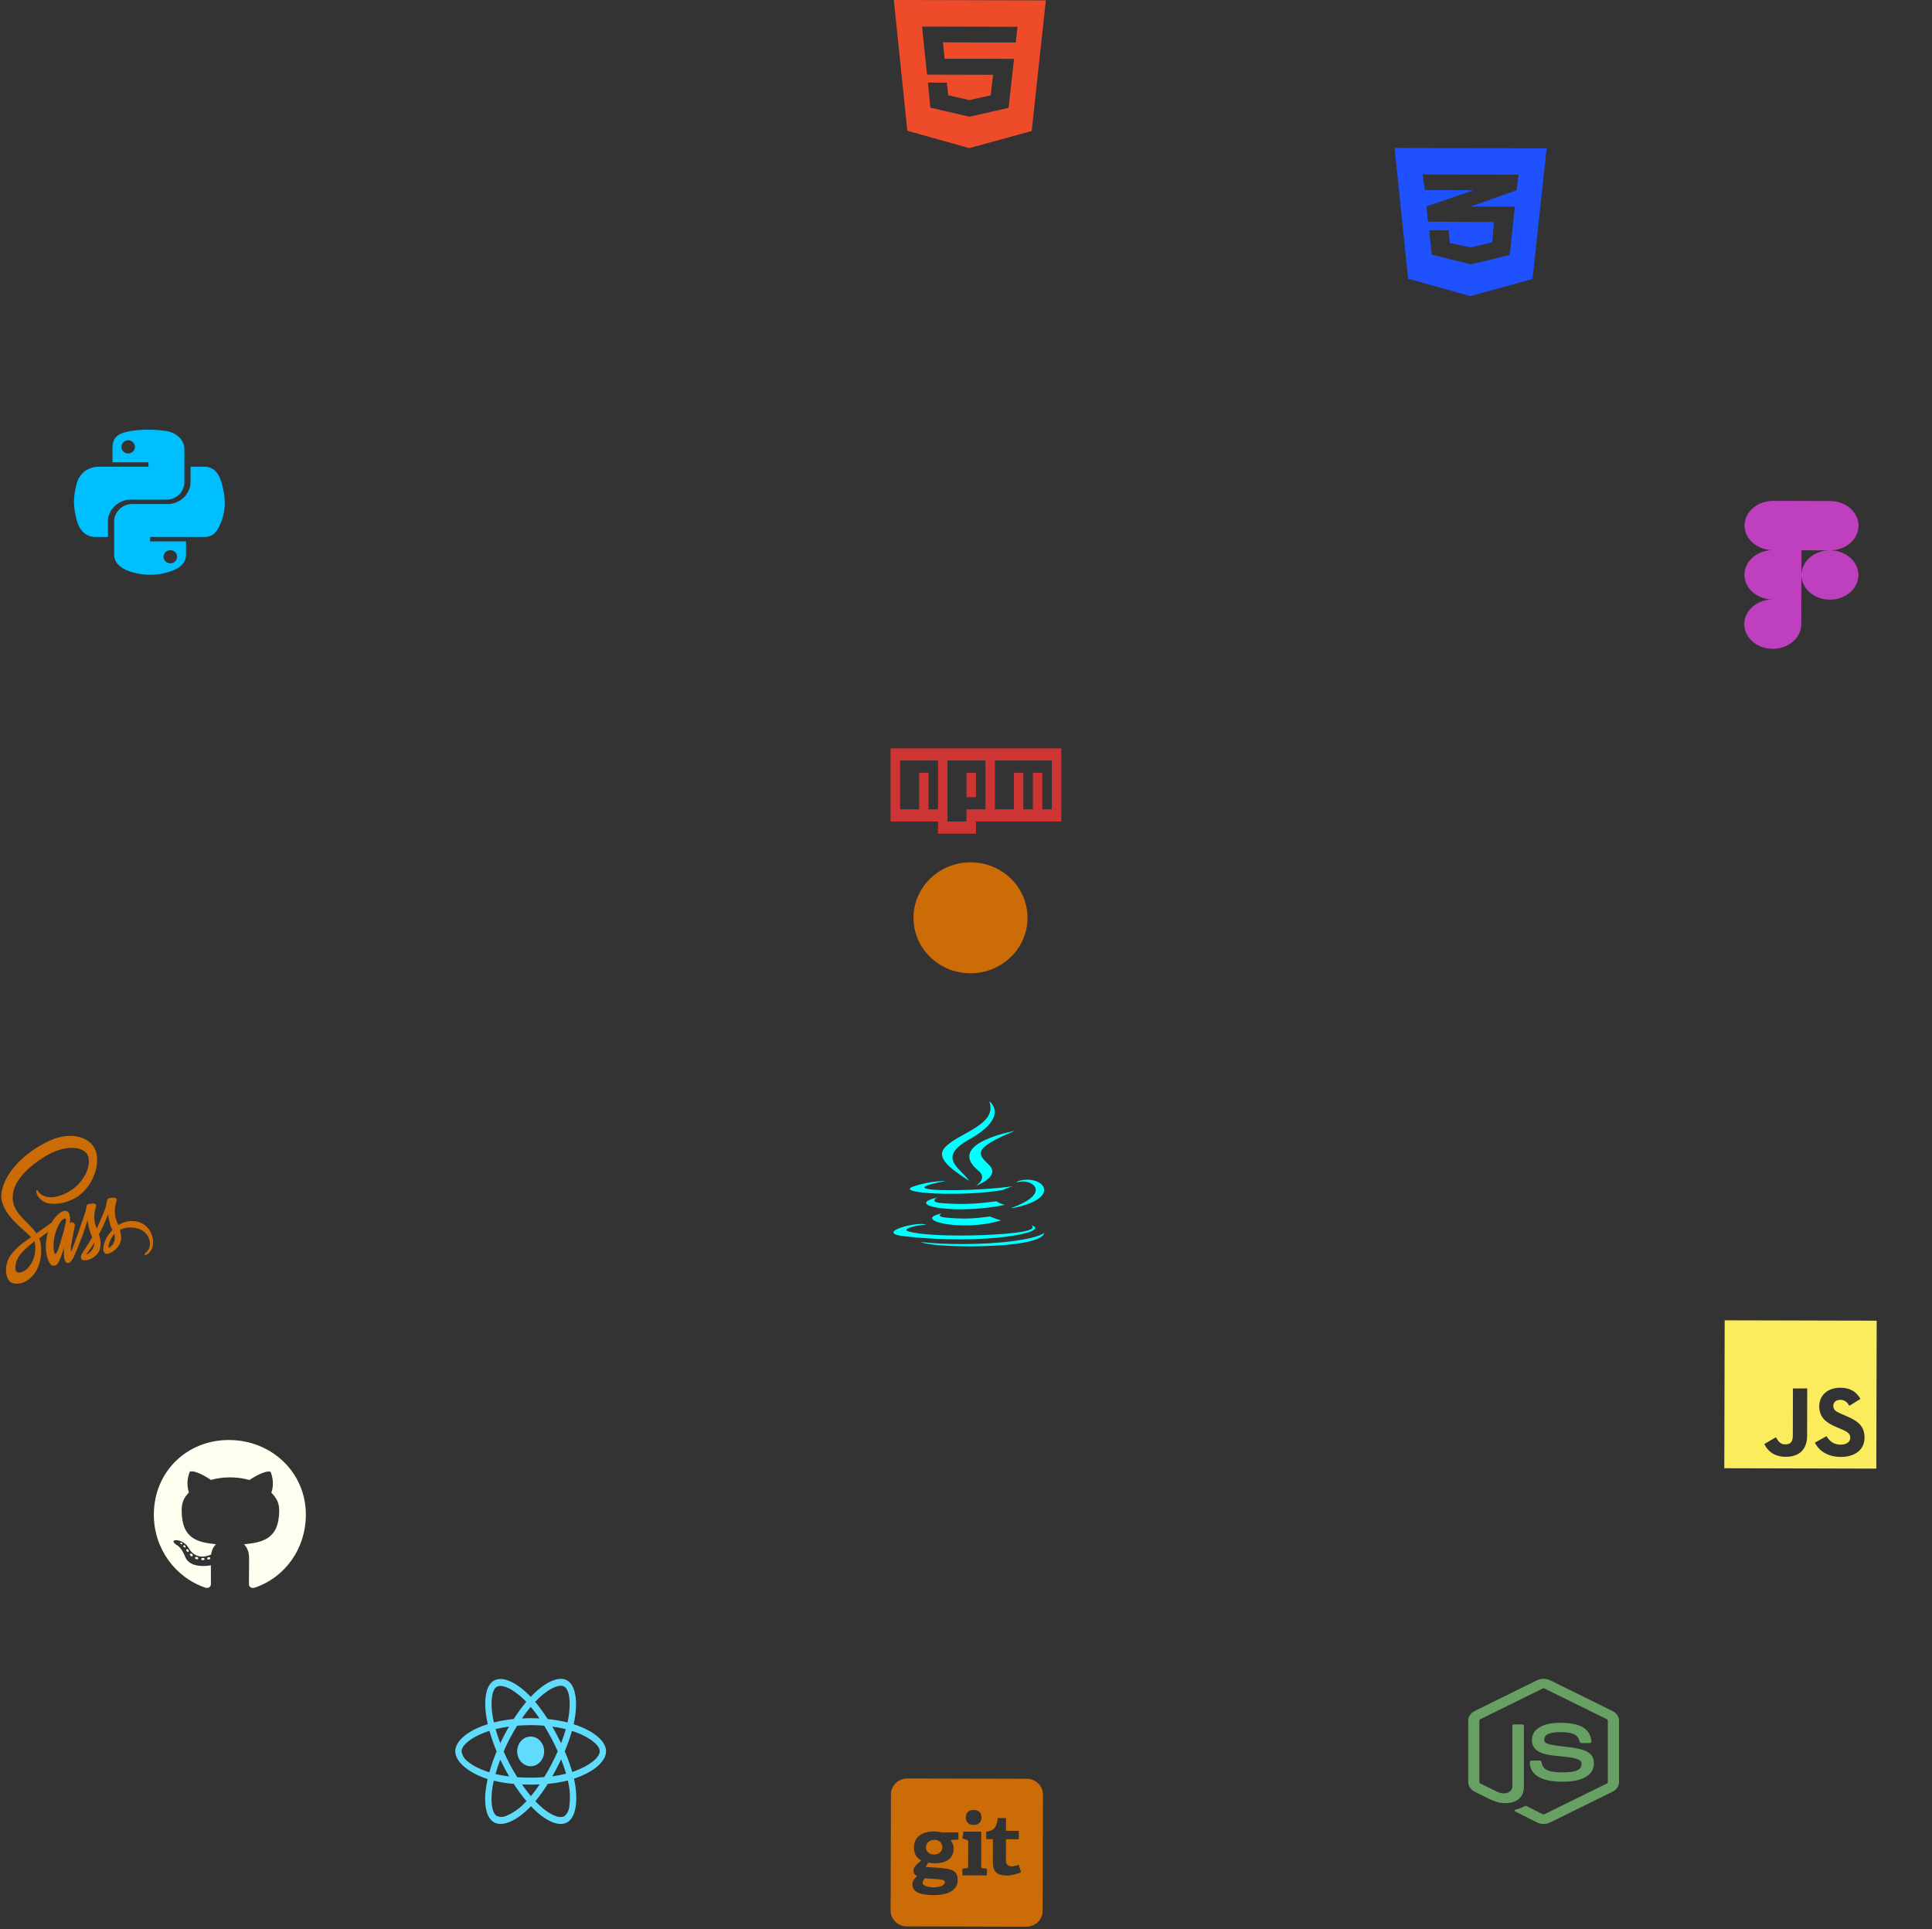 <svg xmlns="http://www.w3.org/2000/svg" width="679" height="678" fill="none" viewBox="0 0 679 678"><rect x="0" y="0" width="679" height="678" fill="#333333" stroke="none"/><ellipse fill="#CC6C06" rx="20.035" ry="19.496" transform="matrix(1 0.002 -0.003 1 341.085 322.546)"/><path fill="#1F51FF" d="M490.135 52L494.871 97.944L516.713 104.056L538.586 98.052L543.561 52.132L490.135 52ZM533.673 61.391L532.99 66.879L516.934 72.56L516.892 72.572L532.405 72.61L530.58 89.618L516.909 92.915L503.172 89.493L502.304 80.915L509.107 80.931L509.541 85.377L516.855 86.939L524.47 85.17L525.003 78.023L501.866 77.908L501.866 77.896L501.838 77.908L501.351 72.534L516.962 67.153L517.867 66.841L500.768 66.799L499.975 61.308L533.673 61.391Z"/><path fill="#EE4B2B" d="M314.135 0L318.871 45.944L340.643 52.055L362.586 46.052L367.561 0.132L314.135 0ZM356.976 14.948L331.404 14.885L331.96 20.619L356.391 20.68L354.454 37.897L340.825 40.996L340.825 41.031L340.672 41.031L326.948 37.829L326.136 29.03L332.773 29.047L333.248 33.469L340.687 35.17L348.163 33.506L349.016 26.29L325.796 26.233L324.059 9.332L357.603 9.414L356.976 14.948Z"/><path fill="#BF40BF" d="M643.144 193.407C645.8 193.414 648.35 192.507 650.232 190.886C652.115 189.266 653.176 187.064 653.182 184.765C653.188 182.467 652.138 180.26 650.264 178.63C648.39 177 645.845 176.081 643.189 176.074L623.157 176.025C620.502 176.018 617.954 176.924 616.072 178.544C614.191 180.164 613.13 182.364 613.124 184.662C613.118 186.959 614.167 189.164 616.04 190.793C617.913 192.422 620.457 193.341 623.112 193.348C620.456 193.341 617.906 194.248 616.023 195.869C614.14 197.489 613.079 199.691 613.074 201.99C613.068 204.288 614.117 206.495 615.991 208.125C617.865 209.755 620.41 210.675 623.067 210.681C621.086 210.675 619.148 211.178 617.498 212.125C615.847 213.073 614.559 214.422 613.796 216.004C613.033 217.585 612.829 219.327 613.209 221.009C613.59 222.692 614.539 224.239 615.936 225.455C617.333 226.671 619.115 227.502 621.057 227.842C622.998 228.182 625.013 228.017 626.845 227.366C628.677 226.716 630.245 225.609 631.35 224.187C632.456 222.765 633.049 221.092 633.054 219.378L633.122 193.383L643.144 193.407ZM643.144 193.407C641.164 193.402 639.227 193.906 637.579 194.853C635.93 195.801 634.643 197.151 633.882 198.731C633.12 200.312 632.917 202.053 633.299 203.735C633.681 205.416 634.63 206.961 636.027 208.176C637.424 209.391 639.205 210.22 641.146 210.559C643.087 210.898 645.1 210.732 646.931 210.081C648.762 209.43 650.328 208.323 651.432 206.902C652.535 205.48 653.127 203.807 653.131 202.094C653.137 199.796 652.088 197.591 650.215 195.962C648.342 194.333 645.798 193.414 643.144 193.407Z"/><path fill="#CC6C06" d="M25.586 438.492C25.536 438.609 25.561 438.557 25.586 438.492ZM46.408 429.121C44.729 429.116 43.071 429.613 41.562 430.571C41.073 429.281 40.567 428.154 40.485 427.309C40.388 426.323 40.281 425.738 40.401 424.569C40.521 423.399 41.051 421.743 41.043 421.624C41.035 421.505 40.928 420.909 39.851 420.896C38.774 420.882 37.847 421.162 37.738 421.53C37.546 422.202 37.396 422.893 37.29 423.597C37.095 424.864 35.122 429.386 34.006 431.744C33.641 430.823 33.334 430.01 33.269 429.36C33.172 428.374 33.065 427.789 33.184 426.619C33.304 425.45 33.835 423.794 33.827 423.675C33.819 423.556 33.712 422.96 32.636 422.947C31.559 422.933 30.631 423.212 30.522 423.58C30.412 423.948 30.293 424.814 30.074 425.648C29.855 426.481 27.223 434.013 26.534 435.971C26.181 436.967 25.879 437.768 25.66 438.309C25.627 438.395 25.601 438.449 25.584 438.492C25.61 438.438 25.627 438.384 25.627 438.406C25.442 438.871 25.332 439.131 25.332 439.131L25.332 439.142C25.19 439.488 25.03 439.802 24.955 439.801C24.905 439.801 24.799 438.891 24.986 437.646C25.385 435.026 26.322 430.956 26.314 430.816C26.306 430.74 26.491 430.036 25.708 429.655C24.949 429.296 24.672 429.891 24.605 429.891C24.538 429.891 24.488 430.107 24.488 430.107C24.488 430.107 25.343 425.517 22.881 425.511C21.345 425.507 19.202 427.69 18.147 429.669C17.486 430.133 16.056 431.137 14.551 432.205C13.974 432.615 13.38 433.036 12.819 433.436C12.778 433.381 12.745 433.327 12.703 433.273C9.726 429.128 4.217 426.191 4.466 420.635C4.554 418.61 5.111 413.294 15.109 406.864C23.304 401.599 29.841 403.066 30.958 406.296C32.566 410.903 27.427 419.457 18.928 420.671C15.689 421.129 13.991 419.5 13.567 418.892C13.126 418.252 13.059 418.22 12.892 418.338C12.616 418.533 12.79 419.096 12.889 419.432C13.137 420.288 14.177 421.807 15.952 422.57C17.512 423.234 21.307 423.612 25.904 421.316C31.068 418.751 35.101 411.581 33.94 405.567C32.757 399.456 24.955 397.433 17.564 400.815C13.16 402.83 8.396 406.002 4.963 410.142C0.885 415.07 0.224 419.369 0.486 421.167C1.421 427.548 8.187 431.724 10.891 434.806C10.757 434.904 10.632 434.99 10.514 435.076C9.152 435.95 3.977 439.446 2.674 443.147C1.202 447.346 2.897 450.361 4.014 450.775C7.499 452.04 11.077 449.785 13.006 446.075C14.935 442.365 14.715 437.513 13.836 435.301C13.827 435.269 13.811 435.247 13.802 435.214C14.154 434.944 14.513 434.675 14.873 434.405C15.566 433.876 16.244 433.39 16.838 432.969C16.501 434.138 16.255 435.545 16.125 437.581C15.968 439.963 16.72 443.052 17.702 444.267C18.134 444.799 18.659 444.811 18.985 444.812C20.137 444.815 20.658 443.581 21.237 442.11C21.951 440.314 22.582 438.225 22.582 438.225C22.582 438.225 21.783 443.877 23.928 443.882C24.712 443.884 25.5 442.575 25.854 441.905L25.854 441.916C25.854 441.916 25.87 441.872 25.912 441.786C25.996 441.623 26.038 441.526 26.038 441.526L26.038 441.494C26.357 440.79 27.054 439.178 28.104 436.517C29.465 433.076 30.77 428.78 30.77 428.78C30.892 429.725 31.063 430.659 31.28 431.575C31.511 432.605 32.001 433.732 32.39 434.827C32.071 435.389 31.878 435.714 31.878 435.714C31.879 435.722 31.882 435.73 31.887 435.735C31.635 436.168 31.35 436.633 31.057 437.087C29.985 438.731 28.71 440.612 28.542 441.153C28.34 441.792 28.389 442.268 28.772 442.638C29.055 442.92 29.556 442.964 30.081 442.911C31.041 442.827 31.718 442.526 32.044 442.331C32.645 442.054 33.213 441.669 33.733 441.188C34.779 440.194 35.417 438.766 35.363 436.881C35.333 435.841 35.077 434.801 34.762 433.826C34.854 433.652 34.955 433.469 35.047 433.285C36.707 430.159 37.993 426.727 37.993 426.727C38.116 427.672 38.286 428.606 38.504 429.522C38.702 430.4 39.091 431.365 39.447 432.308C37.891 433.939 36.926 435.832 36.589 437.077C35.965 439.382 36.447 440.423 37.356 440.664C37.765 440.773 38.35 440.525 38.785 440.288C39.43 440.011 40.039 439.607 40.59 439.09C41.636 438.097 42.649 436.702 42.587 434.807C42.564 433.951 42.383 433.095 42.143 432.271C43.455 431.56 45.158 431.174 47.328 431.504C51.974 432.22 52.874 435.991 52.695 437.561C52.516 439.131 51.537 440.005 51.211 440.265C50.884 440.524 50.784 440.621 50.808 440.816C50.849 441.098 51 441.087 51.275 441.023C51.66 440.937 53.715 439.751 53.815 436.838C53.958 433.156 51.239 429.099 46.405 429.119L46.408 429.121ZM10.54 444.705C8.999 446.878 6.843 447.695 5.919 447C4.927 446.248 5.328 443.045 7.228 440.73C8.384 439.325 9.872 438.029 10.86 437.23C11.085 437.057 11.412 436.798 11.813 436.485C11.88 436.431 11.914 436.41 11.914 436.41C11.989 436.345 12.072 436.291 12.156 436.226C12.84 439.52 12.165 442.421 10.54 444.702L10.54 444.705ZM21.782 434.833C21.243 436.532 20.105 440.862 19.422 440.633C18.838 440.436 18.487 437.132 19.322 433.885C19.744 432.251 20.634 430.303 21.162 429.546C22.007 428.325 22.935 427.937 23.151 428.425C23.441 429.065 22.118 433.773 21.782 434.833ZM31.033 440.596C30.807 440.747 30.598 440.844 30.498 440.768C30.423 440.714 30.59 440.508 30.59 440.508C30.59 440.508 31.755 438.898 32.216 438.162C32.484 437.73 32.795 437.221 33.129 436.659C33.129 436.713 33.137 436.767 33.137 436.832C33.121 438.771 31.683 440.078 31.03 440.596L31.033 440.596ZM38.182 438.502C38.016 438.35 38.042 437.841 38.605 436.261C38.824 435.644 39.327 434.606 40.199 433.611C40.296 433.989 40.348 434.383 40.354 434.782C40.339 437.218 38.992 438.125 38.182 438.502Z"/><path fill="#FBEC5D" d="M606.135 464L606 515.99L659.426 516.121L659.561 464.132L606.135 464ZM635.104 504.619C635.091 509.679 632.032 511.981 627.584 511.97C623.565 511.96 621.245 509.935 620.058 507.483L624.155 505.091C624.939 506.451 625.651 507.601 627.38 507.606C629.026 507.61 630.077 506.986 630.083 504.537L630.127 487.93L635.147 487.943L635.104 504.619ZM646.962 512.017C642.3 512.006 639.288 509.84 637.829 507.005L641.925 504.717C642.994 506.426 644.398 507.694 646.866 507.7C648.941 507.705 650.28 506.699 650.283 505.295C650.288 503.624 648.93 503.028 646.631 502.036L645.38 501.511C641.758 500.005 639.366 498.108 639.377 494.127C639.386 490.46 642.267 487.682 646.739 487.693C649.935 487.701 652.222 488.786 653.861 491.621L649.943 494.049C649.088 492.549 648.159 491.955 646.716 491.952C645.25 491.948 644.317 492.851 644.314 494.035C644.31 495.497 645.239 496.091 647.395 497.013L648.646 497.539C652.91 499.325 655.303 501.152 655.292 505.237C655.281 509.624 651.721 512.029 646.962 512.017Z"/><path fill="ivory" d="M71.896 547.906C71.895 548.121 71.647 548.292 71.335 548.292C70.979 548.323 70.732 548.15 70.733 547.903C70.733 547.688 70.981 547.517 71.294 547.518C71.617 547.486 71.897 547.659 71.896 547.906ZM68.547 547.414C68.471 547.629 68.686 547.877 69.009 547.942C69.289 548.05 69.612 547.943 69.677 547.729C69.743 547.514 69.539 547.266 69.216 547.168C68.936 547.092 68.623 547.199 68.547 547.414ZM73.309 547.243C72.996 547.318 72.78 547.521 72.812 547.769C72.844 547.984 73.123 548.124 73.447 548.05C73.759 547.975 73.975 547.771 73.943 547.556C73.912 547.352 73.621 547.212 73.309 547.243ZM80.503 506.065C65.564 506.028 54.106 517.32 54.067 532.231C54.036 544.153 61.528 554.374 72.257 557.991C73.636 558.242 74.123 557.393 74.124 556.695C74.126 556.028 74.103 552.351 74.109 550.094C74.109 550.094 66.565 551.688 64.994 546.868C64.994 546.868 63.774 543.736 62.01 542.926C62.01 542.926 59.548 541.232 62.187 541.271C62.187 541.271 64.868 541.492 66.337 544.054C68.685 548.21 72.641 547.026 74.184 546.321C74.436 544.601 75.139 543.41 75.916 542.702C69.897 542.021 63.824 541.135 63.851 530.793C63.859 527.837 64.681 526.355 66.41 524.467C66.131 523.768 65.223 520.884 66.709 517.168C68.962 516.475 74.133 520.089 74.133 520.089C76.289 519.493 78.606 519.187 80.9 519.192C83.194 519.198 85.509 519.515 87.662 520.123C87.662 520.123 92.853 516.523 95.102 517.238C96.568 520.972 95.645 523.841 95.363 524.539C97.081 526.446 98.133 527.932 98.126 530.877C98.099 541.252 91.752 542.064 85.729 542.726C86.718 543.578 87.554 545.193 87.547 547.719C87.538 551.342 87.494 555.825 87.492 556.706C87.49 557.405 87.983 558.255 89.352 558.012C100.132 554.469 107.462 544.285 107.493 532.363C107.532 517.452 95.443 506.102 80.503 506.065ZM64.508 543.104C64.368 543.211 64.4 543.458 64.582 543.663C64.754 543.836 65.002 543.911 65.142 543.772C65.283 543.665 65.251 543.418 65.068 543.213C64.896 543.04 64.649 542.965 64.508 543.104ZM63.347 542.23C63.272 542.37 63.379 542.542 63.594 542.65C63.766 542.758 63.982 542.726 64.058 542.576C64.133 542.436 64.026 542.264 63.811 542.156C63.596 542.091 63.423 542.123 63.347 542.23ZM66.827 546.066C66.655 546.205 66.719 546.528 66.966 546.733C67.213 546.981 67.525 547.014 67.666 546.842C67.806 546.703 67.742 546.38 67.527 546.175C67.291 545.927 66.968 545.894 66.827 546.066ZM65.604 544.483C65.431 544.59 65.43 544.869 65.602 545.117C65.774 545.365 66.064 545.473 66.204 545.366C66.377 545.226 66.378 544.947 66.206 544.699C66.056 544.452 65.776 544.343 65.604 544.483Z"/><path fill="#CC6C06" d="M325.04 660.104C330.831 660.502 332.069 660.366 332.066 661.507C332.06 663.828 324.243 663.816 324.249 661.664C324.251 661.073 324.644 660.574 325.04 660.104V660.104ZM328.408 646.576C324.557 646.567 324.37 651.727 328.305 651.737C332.182 651.746 332.1 646.585 328.408 646.576V646.576ZM366.546 630.702L366.44 671.551C366.436 673.028 365.83 674.444 364.753 675.486C363.677 676.528 362.22 677.111 360.702 677.107L318.724 677.004C317.206 677 315.752 676.41 314.681 675.362C313.61 674.315 313.011 672.897 313.014 671.419L313.121 630.57C313.125 629.093 313.731 627.678 314.808 626.636C315.884 625.594 317.341 625.01 318.859 625.014L360.837 625.118C362.355 625.121 363.809 625.712 364.88 626.759C365.951 627.806 366.55 629.225 366.546 630.702V630.702ZM339.455 638.679C339.451 640.36 340.447 641.336 342.174 641.34C343.932 641.345 344.935 640.374 344.939 638.692C344.944 637.011 343.948 636.101 342.19 636.096C340.463 636.092 339.459 636.999 339.455 638.679ZM336.839 643.974L330.93 643.96C327.951 643.192 321.205 643.373 321.19 649.361C321.184 651.543 322.301 653.077 323.784 653.79C321.908 655.453 321.02 656.237 321.017 657.351C321.015 658.148 321.346 658.886 322.345 659.299C321.282 660.271 320.672 660.975 320.668 662.303C320.664 664.632 322.751 665.989 328.236 666.003C333.509 666.016 336.573 664.107 336.582 660.716C336.593 656.461 333.226 656.609 325.292 656.118L326.296 654.562C328.321 655.117 335.141 655.307 335.156 649.66C335.159 648.304 334.586 647.359 334.043 646.678L336.831 646.479L336.839 643.974ZM346.864 656.746L345.314 656.536C344.859 656.475 344.829 656.418 344.83 655.944L344.862 643.706L338.589 643.691L338.25 646.077C340.127 646.726 340.276 646.646 340.275 647.262L340.252 655.936C340.25 656.588 340.214 656.467 338.223 656.728L338.217 659.056L346.853 659.077L346.864 656.746ZM358.843 657.955L358.031 655.357C353.145 657.128 353.521 653.905 353.522 653.404L353.54 646.357L358.054 646.369L358.062 643.42L353.79 643.409C353.448 643.408 353.551 643.701 353.563 638.926L350.68 638.919C350.339 642.132 349.275 643.427 346.613 643.715L346.606 646.34C349.047 646.346 348.97 646.248 348.969 646.641L348.949 654.366C348.94 657.699 350.299 659.117 353.905 659.126C355.629 659.13 357.538 658.575 358.843 657.955V657.955Z"/><path fill="#0FF" d="M352.581 418.167C353.957 417.5 355.866 416.922 355.866 416.922C355.866 416.922 350.432 417.62 345.027 417.938C338.414 418.327 331.31 418.406 327.743 418.068C319.305 417.271 332.377 415.07 332.377 415.07C332.377 415.07 327.308 414.83 321.06 416.962C313.689 419.492 339.312 420.648 352.581 418.167ZM340.59 414.97C337.923 410.717 328.923 406.981 340.59 400.447C355.144 392.299 347.681 387 347.681 387C350.699 395.417 337.066 397.967 332.138 403.196C328.782 406.772 333.781 410.607 340.59 414.97V414.97ZM356.68 397.419C356.694 397.419 332.082 401.782 343.833 411.384C347.301 414.213 342.921 416.763 342.921 416.763C342.921 416.763 351.724 413.536 347.681 409.501C343.904 405.736 341.011 403.864 356.68 397.419V397.419ZM355.824 424.363C355.747 424.458 355.653 424.545 355.543 424.622C373.557 421.265 366.93 412.779 358.323 414.93C357.858 415.051 357.457 415.27 357.172 415.558C357.674 415.429 358.191 415.329 358.716 415.259C363.069 414.611 369.317 419.393 355.824 424.363V424.363ZM362.445 430.569C362.445 430.569 364.481 431.754 360.213 432.68C352.084 434.423 326.404 434.951 319.271 432.75C316.702 431.963 321.518 430.857 323.034 430.628C324.607 430.389 325.519 430.429 325.519 430.429C322.669 429.005 307.084 433.228 317.601 434.433C346.276 437.74 369.887 432.949 362.445 430.569ZM331.057 426.445C320.007 428.636 337.782 433.158 351.85 428.885C350.478 428.507 349.154 428.047 347.891 427.511C341.615 428.357 338.709 428.417 333.008 427.959C328.305 427.58 331.057 426.445 331.057 426.445V426.445ZM356.301 436.127C345.252 437.601 331.618 437.432 323.545 436.485C323.545 436.475 325.202 437.451 333.71 437.84C346.656 438.428 366.537 437.511 367 433.168C367 433.168 366.101 434.812 356.301 436.127V436.127ZM350.18 422.162C341.868 423.297 337.052 423.267 330.973 422.819C326.269 422.47 329.344 420.857 329.344 420.857C317.157 423.725 336.111 426.973 353.142 423.437C352.041 423.161 351.033 422.727 350.18 422.162Z"/><path fill="#00bfff" d="M78.028 170.181C77.117 166.664 75.39 164.012 71.711 164.012H66.967V169.407C66.967 173.596 63.276 177.125 59.065 177.125H46.431C42.976 177.125 40.113 179.971 40.113 183.307V194.895C40.113 198.196 43.094 200.132 46.431 201.076C50.429 202.203 54.274 202.408 59.065 201.076C62.247 200.188 65.382 198.401 65.382 194.895V190.262H52.76V188.714H71.711C75.39 188.714 76.751 186.244 78.028 182.544C79.353 178.73 79.294 175.065 78.028 170.181V170.181ZM59.858 193.347C61.171 193.347 62.235 194.383 62.235 195.658C62.235 196.944 61.171 197.98 59.858 197.98C58.556 197.98 57.48 196.933 57.48 195.658C57.492 194.371 58.556 193.347 59.858 193.347ZM45.851 175.6H58.485C61.999 175.6 64.802 172.811 64.802 169.419V157.819C64.802 154.518 61.916 152.047 58.485 151.49C54.25 150.818 49.648 150.852 45.851 151.501C40.504 152.412 39.534 154.313 39.534 157.83V162.463H52.18V164.012H34.79C31.111 164.012 27.893 166.14 26.887 170.181C25.728 174.815 25.681 177.706 26.887 182.544C27.786 186.141 29.928 188.714 33.607 188.714H37.948V183.159C37.948 179.14 41.556 175.6 45.851 175.6ZM45.058 159.367C43.745 159.367 42.68 158.331 42.68 157.056C42.692 155.77 43.745 154.734 45.058 154.734C46.359 154.734 47.436 155.781 47.436 157.056C47.436 158.331 46.371 159.367 45.058 159.367V159.367Z"/><path fill="#61DBFB" d="M203.29 606.527C202.731 606.322 202.172 606.129 201.613 605.947C201.706 605.525 201.789 605.104 201.872 604.683C203.145 597.899 202.307 592.446 199.481 590.647C196.758 588.929 192.318 590.716 187.825 595.019C187.38 595.44 186.945 595.884 186.531 596.328C186.252 596.032 185.962 595.736 185.672 595.451C180.962 590.852 176.242 588.917 173.416 590.727C170.704 592.457 169.896 597.591 171.035 604.011C171.149 604.649 171.273 605.275 171.418 605.912C170.755 606.117 170.103 606.345 169.492 606.584C163.965 608.69 160 612.014 160 615.452C160 619.003 164.223 622.566 169.969 624.729C170.434 624.9 170.9 625.071 171.376 625.219C171.221 625.902 171.087 626.573 170.962 627.268C169.875 633.585 170.724 638.594 173.436 640.313C176.231 642.089 180.931 640.267 185.506 635.862C185.869 635.509 186.231 635.145 186.593 634.758C187.049 635.247 187.525 635.714 188.001 636.169C192.431 640.358 196.81 642.055 199.512 640.336C202.307 638.56 203.218 633.176 202.038 626.619C201.945 626.118 201.841 625.606 201.727 625.082C202.058 624.98 202.379 624.866 202.7 624.752C208.673 622.578 213 619.06 213 615.452C213 612.003 208.921 608.656 203.29 606.527V606.527ZM189.285 596.863C193.135 593.175 196.727 591.729 198.363 592.765C200.112 593.869 200.785 598.331 199.688 604.194C199.615 604.581 199.543 604.956 199.45 605.332C197.152 604.763 194.823 604.353 192.483 604.125C191.137 602.008 189.668 599.982 188.073 598.081C188.477 597.66 188.871 597.261 189.285 596.863V596.863ZM177.308 621.36C177.836 622.35 178.374 623.34 178.943 624.308C177.329 624.114 175.724 623.83 174.14 623.454C174.596 621.815 175.165 620.119 175.828 618.389C176.304 619.39 176.79 620.381 177.308 621.36V621.36ZM174.171 607.665C175.662 607.301 177.246 607.005 178.892 606.778C178.343 607.722 177.805 608.69 177.297 609.669C176.79 610.637 176.293 611.627 175.828 612.629C175.175 610.933 174.627 609.271 174.171 607.665ZM177.008 615.509C177.691 613.938 178.436 612.401 179.223 610.887C180.01 609.373 180.858 607.905 181.749 606.459C183.301 606.334 184.885 606.265 186.5 606.265C188.115 606.265 189.709 606.334 191.251 606.459C192.131 607.893 192.97 609.362 193.767 610.864C194.564 612.367 195.309 613.904 196.013 615.463C195.32 617.034 194.574 618.582 193.777 620.107C192.99 621.621 192.152 623.09 191.272 624.547C189.73 624.672 188.125 624.729 186.5 624.729C184.875 624.729 183.301 624.672 181.78 624.57C180.879 623.124 180.03 621.644 179.233 620.13C178.436 618.616 177.701 617.079 177.008 615.509ZM195.703 621.337C196.23 620.335 196.727 619.322 197.214 618.298C197.876 619.948 198.456 621.621 198.963 623.34C197.359 623.739 195.734 624.046 194.098 624.251C194.657 623.295 195.185 622.316 195.703 621.337ZM197.193 612.629C196.707 611.627 196.21 610.625 195.692 609.646C195.185 608.679 194.657 607.722 194.108 606.778C195.775 607.005 197.369 607.313 198.86 607.688C198.384 609.373 197.825 611.012 197.193 612.629V612.629ZM186.521 599.822C187.608 601.12 188.632 602.486 189.585 603.898C187.535 603.795 185.475 603.795 183.426 603.898C184.44 602.429 185.486 601.063 186.521 599.822ZM174.513 592.844C176.252 591.729 180.113 593.323 184.181 597.284C184.44 597.534 184.699 597.808 184.968 598.081C183.363 599.982 181.883 602.008 180.527 604.125C178.188 604.353 175.869 604.751 173.571 605.309C173.436 604.729 173.322 604.137 173.209 603.545C172.236 598.035 172.877 593.88 174.513 592.844V592.844ZM171.977 622.851C171.542 622.714 171.118 622.566 170.693 622.407C168.488 621.644 165.983 620.438 164.172 618.855C163.126 618.058 162.422 616.829 162.226 615.452C162.226 613.369 165.497 610.705 170.217 608.895C170.807 608.667 171.407 608.462 172.008 608.269C172.712 610.739 173.561 613.164 174.544 615.509C173.55 617.888 172.691 620.347 171.977 622.851V622.851ZM184.047 634.006C182.339 635.725 180.362 637.091 178.208 638.025C177.059 638.628 175.734 638.685 174.554 638.173C172.908 637.126 172.225 633.107 173.157 627.7C173.271 627.063 173.395 626.425 173.54 625.799C175.859 626.346 178.198 626.721 180.569 626.915C181.935 629.043 183.436 631.081 185.04 632.993C184.709 633.346 184.378 633.688 184.047 634.006ZM186.583 631.24C185.527 629.988 184.471 628.599 183.446 627.108C184.44 627.154 185.465 627.177 186.5 627.177C187.566 627.177 188.612 627.154 189.647 627.097C188.695 628.542 187.67 629.92 186.583 631.24V631.24ZM200.112 634.655C200.019 636.044 199.398 637.342 198.404 638.218C196.758 639.266 193.249 637.9 189.461 634.325C189.026 633.915 188.591 633.471 188.146 633.016C189.73 631.092 191.189 629.055 192.514 626.915C194.885 626.698 197.245 626.3 199.574 625.719C199.678 626.186 199.771 626.653 199.854 627.108C200.361 629.567 200.444 632.128 200.112 634.655V634.655ZM201.996 622.418C201.706 622.521 201.417 622.623 201.116 622.714C200.392 620.233 199.502 617.808 198.477 615.452C199.471 613.129 200.309 610.739 201.013 608.292C201.551 608.462 202.069 608.644 202.566 608.827C207.389 610.648 210.774 613.357 210.774 615.429C210.774 617.66 207.162 620.54 201.996 622.418ZM186.5 620.711C189.119 620.711 191.241 618.377 191.241 615.497C191.241 612.617 189.119 610.284 186.5 610.284C183.881 610.284 181.759 612.617 181.759 615.497C181.759 618.377 183.881 620.711 186.5 620.711Z"/><path fill="#68A063" d="M542.488 641C541.693 641 540.887 640.818 540.187 640.474L532.868 636.78C531.777 636.254 532.31 636.072 532.666 635.97C534.125 635.535 534.422 635.444 535.976 634.685C536.142 634.604 536.355 634.634 536.521 634.726L542.144 637.569C542.346 637.671 542.63 637.671 542.82 637.569L564.73 626.781C564.931 626.68 565.062 626.478 565.062 626.275V604.699C565.062 604.487 564.931 604.295 564.718 604.183L542.82 593.405C542.619 593.304 542.346 593.304 542.144 593.405L520.259 604.193C520.045 604.295 519.915 604.497 519.915 604.709V626.275C519.915 626.478 520.045 626.68 520.259 626.771L526.261 629.726C529.523 631.113 531.516 629.483 531.516 627.834V606.541C531.516 606.238 531.8 606.005 532.156 606.005H534.932C535.276 606.005 535.573 606.238 535.573 606.541V627.844C535.573 631.548 533.2 633.673 529.084 633.673C527.815 633.673 526.818 633.673 524.043 632.499L518.301 629.676C516.878 628.977 516 627.672 516 626.265V604.699C516 603.303 516.878 601.987 518.301 601.289L540.187 590.501C541.575 589.833 543.413 589.833 544.789 590.501L566.699 601.299C568.122 601.997 569 603.303 569 604.709V626.275C569 627.672 568.122 628.977 566.699 629.686L544.789 640.474C544.09 640.818 543.295 641 542.488 641ZM560.175 619.738C560.175 615.7 556.972 614.627 550.246 613.868C543.437 613.099 542.749 612.704 542.749 611.348C542.749 610.225 543.33 608.727 548.372 608.727C552.868 608.727 554.528 609.557 555.216 612.148C555.276 612.391 555.536 612.573 555.833 612.573H558.68C558.858 612.573 559.024 612.512 559.143 612.401C559.261 612.289 559.321 612.138 559.309 611.986C558.87 607.523 555.394 605.448 548.372 605.448C542.12 605.448 538.396 607.695 538.396 611.47C538.396 615.558 542.109 616.692 548.099 617.198C555.276 617.795 555.833 618.695 555.833 619.9C555.833 621.984 553.864 622.875 549.25 622.875C543.449 622.875 542.18 621.63 541.753 619.171C541.705 618.908 541.444 618.716 541.124 618.716H538.289C537.933 618.716 537.66 618.959 537.66 619.252C537.66 622.399 539.665 626.154 549.261 626.154C556.189 626.144 560.175 623.806 560.175 619.738V619.738Z"/><path fill="#CC3534" d="M343 280.143H339.667V271.571H343V280.143ZM373 263V288.714H343V293H329.667V288.714H313V263H373ZM329.667 267.286H316.333V284.429H323V271.571H326.333V284.429H329.667V267.286ZM346.333 267.286H333V288.714H339.667V284.429H346.333V267.286ZM369.667 267.286H349.667V284.429H356.333V271.571H359.667V284.429H363V271.571H366.333V284.429H369.667V267.286Z"/></svg>